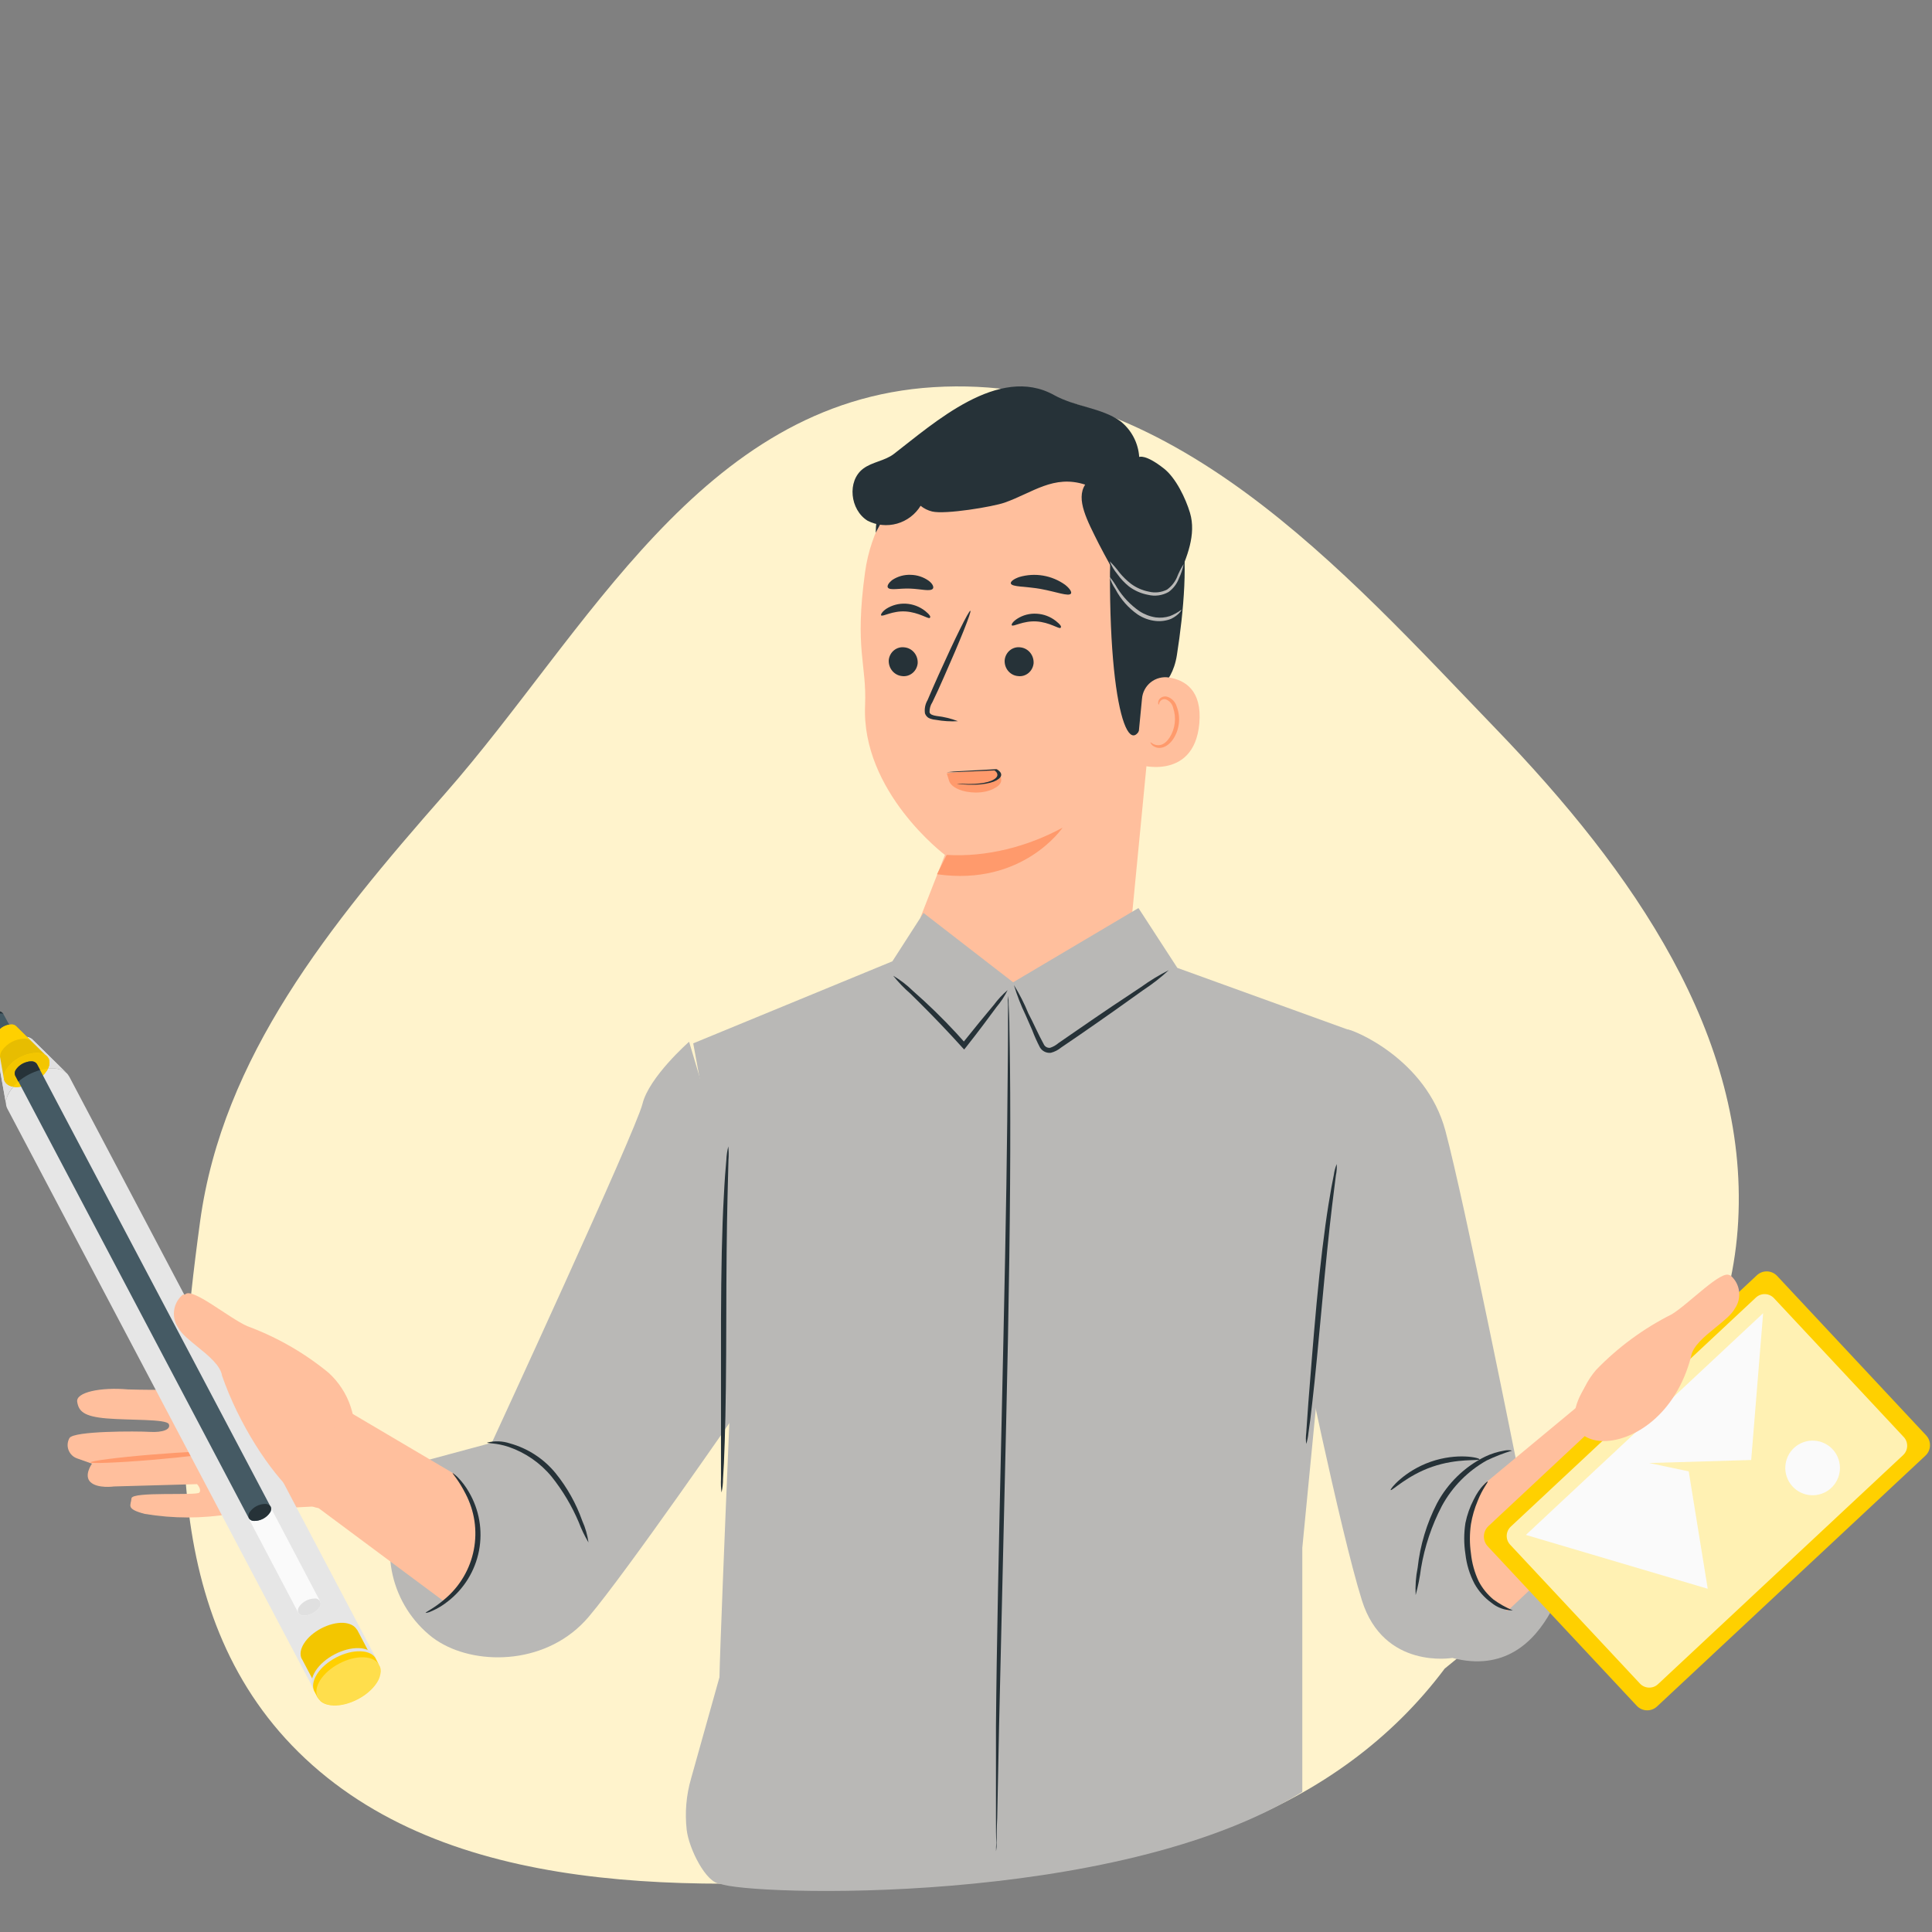 <svg width="200" height="200" viewBox="0 0 200 200" fill="none" xmlns="http://www.w3.org/2000/svg">
<rect x="0" y="0" width="200" height="200" fill="#808080" stroke="none"/>
<g clip-path="url(#clip0_550_26765)">
<path fill-rule="evenodd" clip-rule="evenodd" d="M96.649 40.079C72.516 41.562 60.809 65.397 46.057 82.175C34.101 95.774 23.039 109.409 20.714 126.445C18.029 146.122 16.442 168.605 32.337 182.721C48.283 196.882 74.036 195.809 96.649 193.883C119.863 194.322 138.62 187.342 149.552 172.737C165.068 160.174 178.921 144.922 179.935 126.445C180.989 107.244 169.055 90.175 154.888 75.484C139.04 59.05 121.162 38.571 96.649 40.079Z" fill="#FFF3CC"/>
<path d="M107.94 44.865L107.07 44.816C102.876 44.576 98.746 45.924 95.5 48.591C92.254 51.258 90.131 55.049 89.554 59.21C88.443 67.26 89.731 68.677 89.554 73C89.143 81.968 97.816 88.5 97.816 88.5L95.293 94.952C95.168 96.382 95.326 97.824 95.758 99.193C96.192 100.562 96.891 101.832 97.816 102.93C98.741 104.029 99.874 104.933 101.151 105.592C102.426 106.251 103.82 106.651 105.251 106.769C108.103 106.998 110.93 106.096 113.123 104.259C115.316 102.422 116.698 99.796 116.972 96.948L120.192 63.694C121.496 54.436 117.23 45.952 107.94 44.865Z" fill="#FFBF9D"/>
<path d="M98 88.501C102.149 88.742 106.371 87.649 110 85.678C110 85.678 105.881 91.783 97 90.501L98 88.501Z" fill="#FF9A6C"/>
<path d="M104.004 68.328C103.975 68.735 104.102 69.137 104.357 69.447C104.613 69.757 104.976 69.951 105.368 69.986C105.559 70.013 105.753 70.001 105.939 69.949C106.125 69.897 106.299 69.808 106.451 69.685C106.603 69.563 106.729 69.41 106.823 69.236C106.917 69.062 106.976 68.87 106.997 68.672C107.021 68.266 106.892 67.867 106.638 67.558C106.384 67.249 106.023 67.054 105.633 67.014C105.442 66.987 105.248 66.999 105.062 67.051C104.876 67.103 104.702 67.192 104.55 67.315C104.398 67.437 104.272 67.59 104.178 67.764C104.084 67.938 104.025 68.13 104.004 68.328Z" fill="#263238"/>
<path d="M91.212 63.701C91.365 63.878 92.371 63.21 93.748 63.298C95.124 63.387 96.098 64.103 96.251 63.967C96.404 63.83 96.187 63.588 95.768 63.242C95.196 62.793 94.499 62.532 93.772 62.493C93.057 62.454 92.347 62.64 91.743 63.025C91.317 63.323 91.156 63.612 91.212 63.701Z" fill="#263238"/>
<path d="M92.003 68.328C91.979 68.734 92.108 69.133 92.362 69.442C92.617 69.751 92.977 69.946 93.367 69.986C93.558 70.013 93.752 70.001 93.938 69.949C94.124 69.897 94.298 69.808 94.45 69.685C94.602 69.563 94.729 69.41 94.823 69.236C94.916 69.062 94.976 68.87 94.997 68.672C95.023 68.266 94.895 67.865 94.64 67.556C94.385 67.246 94.024 67.052 93.632 67.014C93.442 66.987 93.247 66.999 93.061 67.051C92.875 67.103 92.701 67.192 92.549 67.315C92.397 67.437 92.271 67.59 92.177 67.764C92.083 67.938 92.024 68.13 92.003 68.328Z" fill="#263238"/>
<path d="M104.744 64.732C104.889 64.909 105.903 64.249 107.28 64.329C108.656 64.41 109.622 65.134 109.783 64.997C109.944 64.86 109.719 64.619 109.292 64.273C108.724 63.828 108.033 63.569 107.312 63.532C106.596 63.486 105.885 63.673 105.283 64.064C104.833 64.361 104.672 64.651 104.744 64.732Z" fill="#263238"/>
<path d="M99.165 74.657C98.454 74.382 97.71 74.201 96.951 74.117C96.597 74.061 96.275 73.972 96.227 73.731C96.215 73.366 96.316 73.006 96.517 72.701C96.903 71.895 97.322 71.002 97.716 70.084C99.374 66.357 100.598 63.29 100.453 63.226C100.308 63.161 98.843 66.124 97.169 69.851C96.766 70.769 96.364 71.646 96.018 72.483C95.775 72.896 95.682 73.379 95.752 73.852C95.796 73.98 95.868 74.096 95.965 74.191C96.061 74.286 96.179 74.357 96.307 74.399C96.497 74.465 96.695 74.506 96.895 74.52C97.644 74.655 98.406 74.701 99.165 74.657Z" fill="#263238"/>
<path d="M104.641 60.401C104.761 60.779 106.146 60.682 107.748 60.972C109.35 61.262 110.63 61.777 110.863 61.447C110.968 61.294 110.759 60.932 110.26 60.537C109.582 60.052 108.803 59.727 107.982 59.587C107.16 59.448 106.318 59.497 105.518 59.732C104.914 59.942 104.592 60.215 104.641 60.401Z" fill="#263238"/>
<path d="M91.914 60.827C92.131 61.149 93.097 60.883 94.24 60.932C95.383 60.98 96.333 61.262 96.575 60.932C96.679 60.779 96.575 60.457 96.148 60.127C95.603 59.736 94.951 59.52 94.28 59.507C93.608 59.478 92.944 59.661 92.381 60.03C91.962 60.352 91.809 60.666 91.914 60.827Z" fill="#263238"/>
<path d="M90.656 55.153C90.656 55.153 93.337 49.678 96.122 48.519C99.487 47.127 100.687 50.805 103.858 50.129C107.03 49.453 110.242 48.101 113.293 50.693C116.626 53.534 114.903 55.297 114.903 59.282C114.855 75.439 117.535 80.164 118.807 72.629C118.944 71.824 121.295 71.269 121.834 67.799C122.543 63.275 123.034 57.753 122.204 54.46C121.504 51.691 120.063 49.719 117.374 47.481C113.164 43.955 107.135 43.536 103.005 43.713C98.875 43.891 90.68 48.101 90.656 55.153Z" fill="#263238"/>
<path d="M118.22 72.324C118.247 71.993 118.342 71.671 118.499 71.379C118.655 71.086 118.871 70.829 119.131 70.624C119.392 70.418 119.692 70.269 120.013 70.185C120.334 70.1 120.669 70.083 120.997 70.134C122.655 70.392 124.458 71.446 124.153 74.892C123.605 81.002 117.584 79.19 117.584 79.013C117.584 78.836 117.97 74.883 118.22 72.324Z" fill="#FFBF9D"/>
<path d="M119.105 76.83C119.105 76.83 119.202 76.919 119.379 77.015C119.626 77.147 119.914 77.179 120.184 77.104C120.844 76.927 121.48 75.945 121.609 74.85C121.673 74.327 121.617 73.796 121.448 73.296C121.408 73.101 121.321 72.919 121.195 72.764C121.068 72.61 120.907 72.489 120.723 72.411C120.604 72.369 120.474 72.369 120.356 72.411C120.237 72.454 120.136 72.536 120.071 72.644C119.967 72.805 119.999 72.934 119.967 72.942C119.934 72.95 119.846 72.829 119.918 72.58C119.964 72.43 120.061 72.302 120.192 72.218C120.372 72.105 120.589 72.067 120.796 72.113C121.041 72.186 121.264 72.32 121.443 72.504C121.621 72.687 121.751 72.912 121.818 73.159C122.031 73.713 122.106 74.31 122.035 74.898C121.882 76.13 121.15 77.225 120.248 77.402C120.08 77.435 119.907 77.43 119.741 77.387C119.575 77.344 119.421 77.263 119.29 77.152C119.105 76.983 119.081 76.846 119.105 76.83Z" fill="#FF9A6C"/>
<path d="M89.352 48.519C90.294 47.811 91.59 47.714 92.524 46.998C96.683 43.804 103.387 37.709 109.111 40.896C111.289 42.108 114.038 42.212 115.982 43.601C116.547 44.047 117.013 44.608 117.348 45.246C117.684 45.883 117.882 46.584 117.93 47.304C117.93 47.304 118.566 46.982 120.498 48.511C121.73 49.485 122.736 51.586 123.187 53.084C123.855 55.329 122.881 57.696 121.923 59.829C121.408 60.981 120.764 62.244 119.564 62.655C118.107 63.146 116.497 62.003 115.926 60.57C115.354 59.137 114.452 57.696 113.76 56.32C112.553 53.905 111.345 51.699 112.335 50.169C109.07 49.109 106.906 51.006 104.003 52.029C102.783 52.459 97.858 53.276 96.499 52.951C96.061 52.846 95.651 52.644 95.301 52.359C94.748 53.26 93.876 53.919 92.859 54.206C91.841 54.492 90.753 54.385 89.811 53.905C87.992 52.778 87.67 49.791 89.352 48.519Z" fill="#263238"/>
<path d="M122.535 58.388C122.252 58.829 122.015 59.299 121.826 59.788C121.606 60.283 121.258 60.71 120.82 61.028C120.234 61.328 119.559 61.405 118.92 61.245C118.256 61.116 117.629 60.841 117.085 60.44C116.646 60.099 116.246 59.711 115.893 59.281C115.585 58.86 115.243 58.464 114.871 58.098C115.067 58.585 115.339 59.039 115.676 59.442C116.013 59.916 116.414 60.341 116.867 60.706C117.449 61.145 118.124 61.442 118.84 61.575C119.565 61.755 120.332 61.648 120.981 61.277C121.466 60.922 121.835 60.432 122.044 59.869C122.268 59.397 122.433 58.9 122.535 58.388Z" fill="#B9B8B6"/>
<path d="M122.301 63.115C121.933 63.394 121.526 63.619 121.094 63.783C120.623 63.932 120.126 63.976 119.636 63.912C119.036 63.82 118.462 63.601 117.954 63.268C117.031 62.627 116.248 61.805 115.652 60.853C115.424 60.439 115.154 60.051 114.847 59.693C114.988 60.154 115.197 60.591 115.467 60.989C116.014 62.038 116.806 62.938 117.777 63.614C118.33 63.98 118.962 64.209 119.62 64.282C120.167 64.342 120.72 64.267 121.23 64.064C122.051 63.67 122.341 63.123 122.301 63.115Z" fill="#B9B8B6"/>
<path d="M103.297 79.629C103.503 79.966 103.618 80.316 103.638 80.67C103.663 80.837 103.617 81.005 103.503 81.162C103.389 81.319 103.211 81.462 102.98 81.58C102.74 81.726 102.441 81.843 102.104 81.923C101.766 82.003 101.398 82.045 101.027 82.044C100.356 82.043 99.707 81.92 99.198 81.696C98.689 81.473 98.352 81.164 98.248 80.824L98.01 80.056C99.399 79.853 103.194 79.682 103.297 79.629Z" fill="#FF9A6C"/>
<path d="M99.052 81.125C99.052 81.125 99.247 81.125 99.569 81.141C100.021 81.163 100.482 81.163 100.934 81.141C101.587 81.109 102.177 81.001 102.587 80.838C103.075 80.635 103.307 80.382 103.239 80.129C103.22 79.986 103.101 79.846 102.892 79.719L103.095 79.749C101.646 79.818 100.374 79.873 99.476 79.905C98.993 79.934 98.501 79.945 98.01 79.94C98.468 79.884 98.946 79.847 99.434 79.828C100.332 79.775 101.586 79.703 103.036 79.629H103.171L103.231 79.666C103.556 79.864 103.694 80.086 103.629 80.307C103.565 80.529 103.3 80.74 102.866 80.915C102.39 81.095 101.709 81.21 100.968 81.234C100.486 81.247 100.001 81.233 99.535 81.192C99.361 81.181 99.196 81.158 99.052 81.125Z" fill="#263238"/>
<path d="M139.512 106.576C140.043 106.576 147.626 109.603 149.623 117.041C151.619 124.479 157.069 151.769 157.069 151.769L162.857 159.787C162.857 159.787 160.981 174.414 150.347 171.628C150.347 171.628 143.247 172.868 140.985 165.671C138.723 158.475 134.336 137.005 134.336 137.005L139.512 106.576Z" fill="#B9B8B6"/>
<path d="M117.853 94L121.88 100.196L140 106.752L134.814 160.234V185.5C115.5 197.5 77.279 196.215 74.541 195C73.115 194.959 71.32 191.408 71.086 189.425C70.885 187.645 71.038 185.841 71.537 184.123L74.541 173.403C74.098 180.074 76.063 133.607 76.152 131.911L71.762 108.006L92.379 99.515L95.601 94.508L104.879 101.687L117.853 94Z" fill="#B9B8B6"/>
<path d="M71.336 107.84C71.336 107.84 67.191 111.478 66.506 114.28C65.822 117.081 50.913 149.354 50.913 149.354L43.507 151.35L41.527 155.456C40.37 157.81 40.059 160.49 40.645 163.047C41.232 165.603 42.68 167.88 44.747 169.495C45.005 169.69 45.273 169.871 45.552 170.034C49.577 172.449 56.742 172.321 60.936 167.378C64.904 162.693 76.52 145.852 76.52 145.852V125.244L71.336 107.84Z" fill="#B9B8B6"/>
<path d="M47.05 152.59L36.399 146.303L31.263 152.59L32.326 155.633L46.059 165.848C47.764 164.457 48.908 162.495 49.279 160.326C49.883 156.486 47.05 152.59 47.05 152.59Z" fill="#FFBF9D"/>
<path d="M50.431 149.337C50.431 149.442 51.34 149.337 52.676 149.788C54.403 150.385 55.932 151.446 57.096 152.855C58.246 154.295 59.194 155.885 59.913 157.581C60.185 158.307 60.522 159.008 60.92 159.674C60.812 158.901 60.596 158.147 60.276 157.436C59.643 155.646 58.709 153.977 57.514 152.501C56.293 151.009 54.639 149.932 52.781 149.418C52.021 149.167 51.206 149.139 50.431 149.337Z" fill="#263238"/>
<path d="M36.576 149.789C36.842 148.399 36.747 146.964 36.3 145.621C35.853 144.277 35.07 143.071 34.025 142.117C31.51 140.049 28.666 138.416 25.612 137.287C23.745 136.482 19.856 133.206 19.172 133.995C18.488 134.784 18.182 135.959 19.172 137.392C20.162 138.825 25.789 140.958 25 142.769C24.678 143.502 22.907 143.639 22.907 143.639C19.693 143.865 16.469 143.929 13.247 143.832C10.398 143.582 7.838 144.13 7.991 145.112C8.144 146.094 8.675 146.633 11.034 146.834C13.392 147.036 17.232 146.883 17.474 147.422C17.715 147.961 16.878 148.308 15.501 148.227C14.125 148.147 7.637 148.122 7.194 148.863C7.086 149.051 7.021 149.261 7.004 149.477C6.987 149.692 7.019 149.91 7.096 150.112C7.173 150.314 7.294 150.497 7.45 150.648C7.606 150.798 7.793 150.911 7.999 150.98L9.52 151.52C9.52 151.52 8.635 152.751 9.375 153.435C10.116 154.12 11.79 153.878 11.79 153.878L20.396 153.637C20.396 153.637 20.887 154.152 20.645 154.506C20.404 154.86 13.658 154.369 13.61 155.11C13.561 155.85 12.974 156.189 14.986 156.72C17.934 157.211 20.942 157.211 23.89 156.72C25.709 156.221 33.332 155.915 33.332 155.915L36.576 149.789Z" fill="#FFBF9D"/>
<path d="M153.535 153.709L163.493 145.449L169.208 151.889L168.508 155.037L156.063 166.758C154.218 165.7 152.826 164.001 152.15 161.984C150.911 158.434 153.535 153.709 153.535 153.709Z" fill="#FFBF9D"/>
<path d="M163.606 149.747C163.178 148.399 163.101 146.964 163.382 145.578C163.664 144.192 164.295 142.9 165.216 141.826C167.481 139.475 170.13 137.526 173.048 136.062C174.803 135.008 178.281 131.337 179.062 132.037C179.525 132.455 179.82 133.026 179.893 133.646C179.965 134.265 179.81 134.889 179.456 135.402C178.651 136.94 174.771 138.727 174.908 140.699C174.922 140.89 174.974 141.076 175.06 141.247C175.146 141.418 175.265 141.57 175.41 141.695C175.555 141.82 175.724 141.915 175.905 141.975C176.087 142.034 176.279 142.058 176.47 142.044C179.682 141.896 182.884 141.587 186.065 141.118C188.875 140.538 191.475 140.78 191.443 141.77C191.411 142.76 190.936 143.38 188.617 143.839C186.299 144.298 182.467 144.644 182.338 145.167C182.209 145.69 183.022 145.972 184.383 145.722C185.743 145.473 192.183 144.708 192.707 145.392C192.836 145.564 192.926 145.763 192.97 145.974C193.013 146.185 193.01 146.403 192.959 146.613C192.908 146.822 192.811 147.018 192.676 147.185C192.54 147.353 192.369 147.488 192.175 147.582L190.726 148.298C190.726 148.298 191.749 149.417 191.097 150.182C190.445 150.947 188.754 150.907 188.754 150.907L180.173 151.663C180.173 151.663 179.746 152.235 180.036 152.557C180.326 152.879 186.951 151.607 187.088 152.34C187.225 153.072 187.852 153.338 185.904 154.062C183.03 154.895 180.038 155.246 177.049 155.101C175.182 154.819 167.566 155.366 167.566 155.366L163.606 149.747Z" fill="#FFBF9D"/>
<path d="M92.46 101.006C92.998 101.678 93.596 102.301 94.247 102.865C95.382 103.976 96.936 105.53 98.578 107.301C98.924 107.679 99.27 108.05 99.592 108.412L99.809 108.645L100.011 108.396C101.283 106.786 102.385 105.305 103.158 104.25C103.612 103.714 103.999 103.125 104.309 102.495C103.775 102.952 103.294 103.468 102.876 104.033C102.031 105.031 100.872 106.448 99.584 108.058H99.995L98.988 106.939C97.574 105.41 96.08 103.956 94.513 102.584C93.895 101.976 93.206 101.446 92.46 101.006Z" fill="#263238"/>
<path d="M138.377 120.502C138.229 120.857 138.129 121.231 138.079 121.613C137.926 122.337 137.733 123.392 137.524 124.696C137.105 127.304 136.662 130.927 136.292 134.936C135.922 138.945 135.648 142.583 135.439 145.216C135.358 146.439 135.278 147.478 135.221 148.331C135.171 148.713 135.171 149.1 135.221 149.482C135.336 149.115 135.412 148.738 135.447 148.355C135.559 147.622 135.696 146.56 135.841 145.248C136.147 142.631 136.485 139.001 136.856 134.992C137.226 130.983 137.588 127.369 137.902 124.793C138.055 123.577 138.184 122.539 138.288 121.693C138.372 121.302 138.401 120.901 138.377 120.502Z" fill="#263238"/>
<path d="M75.394 118.676C75.279 119.132 75.211 119.599 75.192 120.068C75.104 120.978 75.007 122.282 74.927 123.908C74.742 127.128 74.653 131.636 74.637 136.579V153.09C74.611 153.56 74.63 154.032 74.693 154.498C74.798 154.039 74.849 153.569 74.846 153.098C74.911 152.188 74.975 150.876 75.023 149.258C75.136 146.038 75.176 141.53 75.184 136.587C75.192 131.644 75.233 127.161 75.313 123.924C75.353 122.387 75.386 121.099 75.41 120.085C75.448 119.615 75.442 119.144 75.394 118.676Z" fill="#263238"/>
<path d="M146.548 165.123C146.8 164.209 146.985 163.279 147.103 162.338C147.48 160.092 148.208 157.918 149.261 155.898C150.334 153.917 151.948 152.282 153.914 151.181C154.759 150.777 155.633 150.438 156.53 150.166C156.265 150.109 155.99 150.109 155.725 150.166C155.027 150.283 154.35 150.497 153.712 150.802C151.597 151.857 149.864 153.546 148.753 155.632C147.688 157.706 147.012 159.957 146.757 162.274C146.568 163.211 146.497 164.168 146.548 165.123Z" fill="#263238"/>
<path d="M143.964 154.248C144.076 154.377 145.678 152.727 148.286 151.833C150.895 150.94 153.116 151.246 153.165 151.077C153.213 150.908 150.854 150.36 148.109 151.318C145.364 152.276 143.843 154.184 143.964 154.248Z" fill="#263238"/>
<path d="M103.11 191.656C103.159 191.358 103.18 191.057 103.174 190.755C103.174 190.119 103.174 189.258 103.231 188.179C103.279 185.885 103.343 182.657 103.424 178.688C103.609 170.638 103.867 159.585 104.156 147.381C104.446 135.177 104.599 124.076 104.583 116.059C104.583 112.034 104.543 108.814 104.495 106.56C104.495 105.481 104.438 104.62 104.414 103.984C104.421 103.682 104.399 103.38 104.35 103.082C104.327 103.382 104.327 103.684 104.35 103.984C104.35 104.62 104.35 105.481 104.35 106.56C104.35 108.854 104.301 112.09 104.269 116.051C104.189 124.101 103.955 135.137 103.681 147.365C103.408 159.593 103.166 170.662 103.102 178.68C103.102 182.705 103.102 185.925 103.102 188.179C103.102 189.258 103.102 190.119 103.142 190.755C103.111 191.054 103.1 191.356 103.11 191.656Z" fill="#263238"/>
<path d="M154.002 153.37C154.002 153.305 153.197 153.909 152.553 155.246C152.158 156.007 151.871 156.82 151.7 157.661C151.534 158.728 151.534 159.814 151.7 160.881C151.82 161.949 152.137 162.986 152.634 163.94C153.064 164.713 153.657 165.383 154.372 165.904C155.001 166.426 155.793 166.71 156.61 166.709C155.903 166.416 155.233 166.041 154.614 165.59C153.979 165.069 153.456 164.426 153.076 163.698C152.646 162.788 152.373 161.81 152.271 160.808C152.127 159.804 152.127 158.785 152.271 157.781C152.41 156.952 152.645 156.141 152.972 155.366C153.471 154.086 154.083 153.418 154.002 153.37Z" fill="#263238"/>
<path d="M44.063 166.967C44.063 166.967 44.321 166.967 44.731 166.765C45.307 166.511 45.849 166.184 46.341 165.791C48.028 164.492 49.182 162.621 49.585 160.531C49.988 158.44 49.613 156.274 48.531 154.441C48.215 153.89 47.831 153.381 47.388 152.927C47.074 152.621 46.872 152.476 46.848 152.501C46.824 152.525 47.492 153.249 48.193 154.626C49.129 156.407 49.431 158.453 49.049 160.428C48.667 162.404 47.624 164.19 46.092 165.493C44.94 166.508 44.023 166.878 44.063 166.967Z" fill="#263238"/>
<path d="M23.592 140.41C23.527 140.475 23.994 140.917 24.582 141.698C24.92 142.145 25.154 142.662 25.266 143.212C25.395 143.831 25.379 144.556 25.491 145.353C25.587 146.037 25.818 146.695 26.171 147.29C26.523 147.884 26.99 148.402 27.544 148.814C27.968 149.196 28.505 149.428 29.074 149.474C29.114 149.386 28.518 149.161 27.786 148.508C26.843 147.673 26.222 146.534 26.031 145.288C25.978 144.56 25.887 143.834 25.757 143.115C25.603 142.515 25.305 141.963 24.888 141.505C24.55 141.042 24.105 140.666 23.592 140.41Z" fill="#FF9A6C"/>
<path d="M178.861 148.879C178.861 149.024 181.541 149.169 184.85 149.008C188.158 148.847 190.815 148.46 190.799 148.307C190.783 148.155 188.118 148.307 184.826 148.46C181.533 148.613 178.861 148.718 178.861 148.879Z" fill="#FF9A6C"/>
<path d="M172.767 148.42C172.767 148.477 173.403 148.372 174.159 147.736C174.65 147.31 175.039 146.781 175.301 146.187C175.563 145.592 175.69 144.948 175.673 144.299C175.615 143.612 175.491 142.933 175.303 142.27C175.162 141.745 175.094 141.203 175.101 140.66C175.148 140.175 175.259 139.699 175.431 139.243C175.431 139.187 174.844 139.613 174.715 140.628C174.65 141.198 174.683 141.775 174.811 142.334C174.963 142.973 175.068 143.621 175.125 144.274C175.143 145.442 174.7 146.569 173.894 147.414C173.274 148.138 172.727 148.34 172.767 148.42Z" fill="#FF9A6C"/>
<path d="M22.094 150.328C22.094 150.175 19.22 150.288 15.711 150.578C12.201 150.867 9.359 151.238 9.367 151.383C9.375 151.528 12.241 151.423 15.751 151.125C19.261 150.827 22.102 150.473 22.094 150.328Z" fill="#FF9A6C"/>
<path d="M104.961 101.971C105.283 103.043 105.689 104.087 106.177 105.095C106.394 105.578 106.62 106.101 106.853 106.64C107.084 107.255 107.353 107.854 107.658 108.435C107.774 108.626 107.943 108.78 108.145 108.877C108.346 108.974 108.571 109.011 108.793 108.983C109.183 108.88 109.546 108.693 109.856 108.435L111.756 107.139C114.348 105.352 116.674 103.702 118.349 102.494C119.285 101.882 120.168 101.193 120.989 100.434C119.992 100.936 119.036 101.518 118.131 102.172C116.401 103.307 114.034 104.893 111.442 106.688L109.55 107.993C109.303 108.206 109.016 108.368 108.705 108.468C108.578 108.483 108.449 108.459 108.336 108.401C108.222 108.342 108.129 108.25 108.069 108.137C107.457 107.027 106.95 105.827 106.459 104.917C106.042 103.895 105.542 102.91 104.961 101.971Z" fill="#263238"/>
<path d="M7.137 111.403C7.137 111.403 7.152 111.42 7.159 111.428L38.8 171.425L38.812 171.437C38.82 171.452 38.827 171.467 38.832 171.483C38.875 171.571 38.904 171.666 38.919 171.762C38.939 171.869 38.948 171.978 38.945 172.087C38.917 172.491 38.782 172.881 38.554 173.217C37.687 174.593 35.667 175.654 34.045 175.591C33.523 175.602 33.016 175.414 32.628 175.064C32.546 174.98 32.477 174.884 32.424 174.779L1.085 115.383L0.756 114.761C0.509 114.298 0.578 113.671 1.02 112.984C1.893 111.606 3.916 110.538 5.538 110.602C6.325 110.625 6.89 110.932 7.137 111.403Z" fill="#E6E6E6"/>
<path d="M0.344 104.964L1.217 106.555C1.241 106.603 1.25 106.658 1.245 106.711C1.239 106.765 1.218 106.816 1.184 106.858C1.099 106.978 0.988 107.076 0.858 107.144C0.729 107.213 0.585 107.249 0.438 107.251C0.386 107.254 0.334 107.243 0.287 107.219C0.24 107.196 0.2 107.16 0.171 107.116L-0.694 105.546C-0.754 105.41 -0.761 105.257 -0.714 105.116C-0.666 104.975 -0.569 104.857 -0.439 104.784C-0.31 104.712 -0.158 104.69 -0.013 104.723C0.132 104.757 0.259 104.843 0.344 104.964Z" fill="#455A64"/>
<path d="M0.285 104.88C0.308 104.905 0.335 104.934 0.358 104.958C0.018 104.783 -0.664 105.095 -0.704 105.489C-0.713 105.482 -0.721 105.474 -0.727 105.464L-0.75 105.44C-0.771 105.378 -0.779 105.313 -0.775 105.248C-0.769 105.091 -0.7 104.942 -0.585 104.835C-0.469 104.727 -0.316 104.67 -0.158 104.675C-0.074 104.675 0.009 104.693 0.086 104.729C0.163 104.764 0.23 104.816 0.285 104.88Z" fill="#263238"/>
<path d="M2.558 107.323C2.053 107.33 1.557 107.457 1.11 107.692C0.663 107.928 0.278 108.265 -0.013 108.678C-0.184 108.913 -0.26 109.204 -0.226 109.492L0.615 114.231C0.611 113.782 0.748 113.342 1.005 112.973C1.875 111.593 3.896 110.527 5.522 110.591C5.988 110.586 6.443 110.734 6.817 111.012L3.393 107.639C3.373 107.614 3.351 107.591 3.328 107.569C3.108 107.4 2.836 107.313 2.558 107.323Z" fill="#E0E0E0"/>
<path opacity="0.1" d="M3.871 108.991C3.243 109.001 2.626 109.159 2.07 109.452C1.514 109.744 1.035 110.164 0.672 110.677C0.362 111.168 0.32 111.605 0.499 111.933C0.677 112.261 1.06 112.496 1.645 112.519C2.273 112.512 2.89 112.355 3.446 112.063C4.003 111.771 4.481 111.351 4.844 110.838C5.154 110.347 5.202 109.896 5.018 109.561C4.834 109.227 4.442 109.012 3.871 108.991Z" fill="#121313"/>
<path d="M2.558 107.323C2.053 107.33 1.557 107.457 1.11 107.692C0.663 107.928 0.278 108.265 -0.013 108.678C-0.184 108.913 -0.26 109.204 -0.226 109.492L0.615 114.231C0.611 113.782 0.748 113.342 1.005 112.973C1.875 111.593 3.896 110.527 5.522 110.591C5.988 110.586 6.443 110.734 6.817 111.012L3.393 107.639C3.373 107.614 3.351 107.591 3.328 107.569C3.108 107.4 2.836 107.313 2.558 107.323Z" fill="#E0E0E0"/>
<path d="M1.669 106.229L4.797 109.307C4.824 109.336 4.85 109.364 4.877 109.393C5.192 109.732 5.189 110.253 4.83 110.847C4.468 111.358 3.99 111.776 3.436 112.067C2.882 112.358 2.267 112.514 1.641 112.523C0.978 112.499 0.556 112.213 0.431 111.79C0.427 111.781 0.425 111.771 0.424 111.762L0.4 111.642L-0.373 107.284C-0.393 107.121 -0.35 106.956 -0.255 106.822C-0.089 106.59 0.128 106.4 0.38 106.268C0.632 106.135 0.912 106.064 1.197 106.059C1.283 106.054 1.369 106.066 1.451 106.096C1.532 106.125 1.606 106.17 1.669 106.229Z" fill="#FFD000"/>
<path opacity="0.1" d="M1.669 106.229L4.797 109.307C4.824 109.336 4.85 109.364 4.877 109.393C5.192 109.732 5.189 110.253 4.83 110.847C4.468 111.358 3.99 111.776 3.436 112.067C2.882 112.358 2.267 112.514 1.641 112.523C0.978 112.499 0.556 112.213 0.431 111.79C0.427 111.781 0.425 111.771 0.424 111.762L0.4 111.642L-0.373 107.284C-0.393 107.121 -0.35 106.956 -0.255 106.822C-0.089 106.59 0.128 106.4 0.38 106.268C0.632 106.135 0.912 106.064 1.197 106.059C1.283 106.054 1.369 106.066 1.451 106.096C1.532 106.125 1.606 106.17 1.669 106.229Z" fill="#121313"/>
<path d="M3.871 108.991C3.243 109.001 2.626 109.159 2.07 109.452C1.514 109.744 1.035 110.164 0.672 110.677C0.362 111.168 0.32 111.605 0.499 111.933C0.677 112.261 1.06 112.496 1.645 112.519C2.273 112.512 2.89 112.355 3.446 112.063C4.003 111.771 4.481 111.351 4.844 110.838C5.154 110.347 5.202 109.896 5.018 109.561C4.834 109.227 4.442 109.012 3.871 108.991Z" fill="#FFD000"/>
<path d="M3.871 108.991C3.243 109.001 2.626 109.159 2.07 109.452C1.514 109.744 1.035 110.164 0.672 110.677C0.362 111.168 0.32 111.605 0.499 111.933C0.677 112.261 1.06 112.496 1.645 112.519C2.273 112.512 2.89 112.355 3.446 112.063C4.003 111.771 4.481 111.351 4.844 110.838C5.154 110.347 5.202 109.896 5.018 109.561C4.834 109.227 4.442 109.012 3.871 108.991Z" fill="#FFD000"/>
<path opacity="0.05" d="M5.016 109.564C5.094 109.73 5.13 109.913 5.121 110.096C5.112 110.28 5.058 110.458 4.963 110.616C3.581 110.795 2.306 111.458 1.366 112.488C1.188 112.471 1.016 112.412 0.865 112.316C0.714 112.22 0.589 112.089 0.499 111.934C0.32 111.605 0.37 111.161 0.672 110.677C1.035 110.165 1.514 109.745 2.07 109.452C2.626 109.159 3.243 109.001 3.871 108.992C4.442 109.012 4.832 109.221 5.016 109.564Z" fill="#121313"/>
<path d="M1.209 106.047C0.924 106.052 0.644 106.124 0.391 106.257C0.139 106.389 -0.079 106.58 -0.245 106.812C-0.339 106.947 -0.379 107.111 -0.359 107.274L0.012 109.381C0.014 109.152 0.085 108.929 0.215 108.741C0.478 108.37 0.824 108.067 1.226 107.855C1.629 107.643 2.075 107.529 2.529 107.521C2.769 107.518 3.003 107.595 3.194 107.738L1.667 106.231C1.607 106.171 1.535 106.124 1.457 106.092C1.378 106.061 1.294 106.045 1.209 106.047Z" fill="#FFD000"/>
<path d="M33.14 165.766C33.184 165.871 33.198 165.985 33.182 166.097C33.167 166.21 33.121 166.316 33.051 166.404C32.87 166.66 32.63 166.869 32.353 167.014C32.075 167.16 31.767 167.238 31.454 167.241C31.341 167.25 31.228 167.227 31.126 167.176C31.025 167.125 30.94 167.048 30.879 166.952L25.75 157.207C25.816 157.284 25.899 157.345 25.992 157.385C26.085 157.425 26.186 157.444 26.287 157.439C26.602 157.434 26.912 157.355 27.191 157.208C27.47 157.062 27.71 156.851 27.893 156.594C27.957 156.512 28 156.416 28.018 156.314C28.038 156.211 28.032 156.106 28.002 156.007L33.14 165.766Z" fill="#FAFAFA"/>
<path d="M32.567 165.48C32.254 165.485 31.946 165.564 31.668 165.71C31.391 165.856 31.151 166.066 30.97 166.321C30.901 166.409 30.857 166.513 30.842 166.623C30.826 166.734 30.841 166.846 30.883 166.949C30.943 167.045 31.027 167.123 31.128 167.175C31.229 167.227 31.341 167.25 31.454 167.242C31.767 167.238 32.075 167.161 32.353 167.015C32.631 166.87 32.87 166.661 33.051 166.405C33.126 166.321 33.173 166.215 33.187 166.103C33.201 165.991 33.181 165.877 33.129 165.777C33.077 165.676 32.996 165.594 32.897 165.54C32.797 165.487 32.684 165.464 32.571 165.476L32.567 165.48Z" fill="#E0E0E0"/>
<path d="M36.937 168.689L36.96 168.714C36.96 168.714 36.979 168.734 36.99 168.747L38.462 171.547L38.509 171.634L38.526 171.653C38.711 172.071 38.648 172.608 38.273 173.198C37.501 174.429 35.674 175.394 34.213 175.335C33.477 175.306 32.973 175.027 32.757 174.592L31.261 171.745C31.256 171.739 31.251 171.734 31.245 171.729L31.228 171.711C31.025 171.29 31.087 170.734 31.469 170.131C32.241 168.9 34.068 167.935 35.529 167.994C36.21 168.035 36.703 168.293 36.937 168.689Z" fill="#FFD000"/>
<path opacity="0.05" d="M36.937 168.689L36.96 168.714C36.96 168.714 36.979 168.734 36.99 168.747L38.462 171.547L38.509 171.634L38.526 171.653C38.711 172.071 38.648 172.608 38.273 173.198C37.501 174.429 35.674 175.394 34.213 175.335C33.477 175.306 32.973 175.027 32.757 174.592L31.261 171.745C31.256 171.739 31.251 171.734 31.245 171.729L31.228 171.711C31.025 171.29 31.087 170.734 31.469 170.131C32.241 168.9 34.068 167.935 35.529 167.994C36.21 168.035 36.703 168.293 36.937 168.689Z" fill="#121313"/>
<path d="M3.827 110.156L5.963 114.216L27.978 155.912C27.978 155.912 27.978 155.912 27.989 155.924L28.036 156.011C28.066 156.111 28.071 156.216 28.052 156.318C28.033 156.42 27.99 156.517 27.927 156.599C27.744 156.857 27.503 157.069 27.224 157.216C26.944 157.364 26.633 157.443 26.317 157.447C26.216 157.452 26.115 157.434 26.023 157.394C25.93 157.354 25.847 157.294 25.781 157.217L25.724 157.106L3.725 115.406L1.583 111.344C1.54 111.241 1.526 111.129 1.541 111.018C1.557 110.908 1.601 110.804 1.669 110.716C1.934 110.34 2.322 110.067 2.766 109.946C2.824 109.927 2.884 109.911 2.944 109.899C3.051 109.88 3.159 109.872 3.267 109.875C3.377 109.869 3.486 109.892 3.584 109.942C3.682 109.991 3.766 110.065 3.827 110.156Z" fill="#455A64"/>
<path d="M27.45 155.685C27.136 155.69 26.828 155.769 26.551 155.915C26.273 156.061 26.034 156.271 25.852 156.526C25.784 156.614 25.74 156.718 25.724 156.829C25.709 156.939 25.723 157.051 25.766 157.154C25.826 157.25 25.911 157.328 26.012 157.379C26.113 157.43 26.226 157.453 26.339 157.445C26.652 157.443 26.961 157.366 27.238 157.22C27.516 157.074 27.755 156.864 27.934 156.606C28.006 156.518 28.052 156.412 28.067 156.3C28.083 156.187 28.068 156.073 28.023 155.968C27.961 155.875 27.875 155.799 27.775 155.75C27.674 155.7 27.562 155.678 27.45 155.685Z" fill="#263238"/>
<path d="M3.826 110.156L4.149 110.771C3.322 111.005 2.554 111.409 1.894 111.959L1.567 111.344C1.525 111.241 1.51 111.128 1.526 111.018C1.541 110.908 1.585 110.803 1.653 110.715C1.918 110.339 2.306 110.067 2.75 109.945C2.909 109.89 3.077 109.864 3.245 109.868C3.359 109.86 3.473 109.882 3.575 109.932C3.678 109.983 3.764 110.06 3.826 110.156Z" fill="#263238"/>
<path d="M37.168 170.613C35.544 170.552 33.521 171.615 32.651 172.995C32.224 173.678 32.154 174.307 32.397 174.763C32.641 175.219 33.19 175.559 34.017 175.591C35.641 175.664 37.661 174.599 38.532 173.219C38.969 172.526 39.04 171.889 38.777 171.421C38.514 170.952 37.975 170.645 37.168 170.613Z" fill="#E0E0E0"/>
<path d="M37.323 170.941C35.699 170.88 33.676 171.943 32.806 173.323C32.379 174.006 32.309 174.635 32.542 175.101L32.557 175.117L32.882 175.743C32.892 175.751 32.901 175.76 32.908 175.771C32.933 175.798 32.958 175.825 32.968 175.865C32.999 175.904 33.033 175.94 33.07 175.974C33.091 175.996 33.112 176.019 33.135 176.044C33.135 176.047 33.137 176.049 33.139 176.051C33.141 176.054 33.143 176.055 33.146 176.056C33.165 176.082 33.187 176.106 33.211 176.126C33.323 176.219 33.448 176.295 33.582 176.352C33.621 176.371 33.662 176.387 33.703 176.4C33.723 176.41 33.744 176.418 33.766 176.422C33.802 176.436 33.839 176.447 33.876 176.454C34.082 176.511 34.294 176.543 34.508 176.549C36.13 176.612 38.151 175.551 39.019 174.177C39.244 173.84 39.379 173.451 39.41 173.047C39.413 172.995 39.411 172.942 39.406 172.89L39.388 172.743C39.383 172.713 39.376 172.683 39.367 172.654L39.353 172.598C39.341 172.564 39.33 172.528 39.313 172.494L39.298 172.477C39.275 172.452 39.271 172.411 39.252 172.378L38.968 171.834C38.96 171.806 38.947 171.781 38.931 171.757C38.705 171.27 38.148 170.971 37.323 170.941Z" fill="#FFD000"/>
<path opacity="0.3" d="M37.656 171.562C36.034 171.498 34.011 172.566 33.14 173.941C32.714 174.629 32.645 175.256 32.887 175.709C33.128 176.163 33.68 176.505 34.506 176.537C36.126 176.611 38.149 175.543 39.02 174.167C39.456 173.474 39.525 172.835 39.264 172.369C39.003 171.903 38.463 171.593 37.656 171.562Z" fill="white"/>
<path d="M34.528 147.629C34.809 149.015 34.733 150.45 34.304 151.798C35.75 161.871 26.5 152.5 22.989 142.424C22.832 141.351 21.578 140.334 20.408 139.386C19.568 138.705 18.771 138.06 18.454 137.453C18.1 136.94 17.945 136.315 18.017 135.696C18.09 135.077 18.385 134.506 18.848 134.088C19.35 133.638 20.967 134.995 22.524 136.301C23.389 137.027 24.235 137.737 24.862 138.113C27.781 139.576 30.429 141.525 32.694 143.877C33.615 144.951 34.246 146.242 34.528 147.629Z" fill="#FFBF9D"/>
<path d="M171.535 176.654L199.322 150.687C199.921 150.128 199.953 149.188 199.393 148.589L183.969 132.085C183.409 131.486 182.47 131.454 181.871 132.014L154.084 157.981C153.485 158.54 153.454 159.479 154.013 160.078L169.437 176.583C169.997 177.182 170.936 177.214 171.535 176.654Z" fill="#FFD000"/>
<path opacity="0.7" d="M171.636 174.346L197.011 150.632C197.545 150.133 197.574 149.295 197.075 148.761L183.641 134.386C183.142 133.852 182.304 133.824 181.77 134.323L156.395 158.036C155.86 158.535 155.832 159.373 156.331 159.907L169.765 174.282C170.264 174.816 171.102 174.845 171.636 174.346Z" fill="white"/>
<path d="M182.52 135.942L181.283 151.139L170.718 151.451L174.816 152.315L176.784 164.468L157.958 158.895L182.52 135.942Z" fill="#FAFAFA"/>
<path d="M185.187 153.365C185.963 154.721 187.691 155.191 189.047 154.415C190.403 153.639 190.873 151.911 190.097 150.555C189.321 149.199 187.593 148.729 186.237 149.505C184.881 150.281 184.411 152.009 185.187 153.365Z" fill="#FAFAFA"/>
<path d="M175.06 140.424C175.218 139.351 176.471 138.334 177.642 137.386C178.481 136.705 179.278 136.06 179.595 135.453C179.949 134.94 180.104 134.315 180.032 133.696C179.959 133.077 179.664 132.506 179.201 132.088C178.699 131.638 177.082 132.995 175.525 134.301C174.66 135.027 173.814 135.737 173.188 136.113C170.269 137.576 167.62 139.525 165.355 141.877C157.393 151.167 171.916 152.547 175.06 140.424Z" fill="#FFBF9D"/>
</g>
<defs>
<clipPath id="clip0_550_26765">
<rect width="200" height="200" fill="white"/>
</clipPath>
</defs>
</svg>

